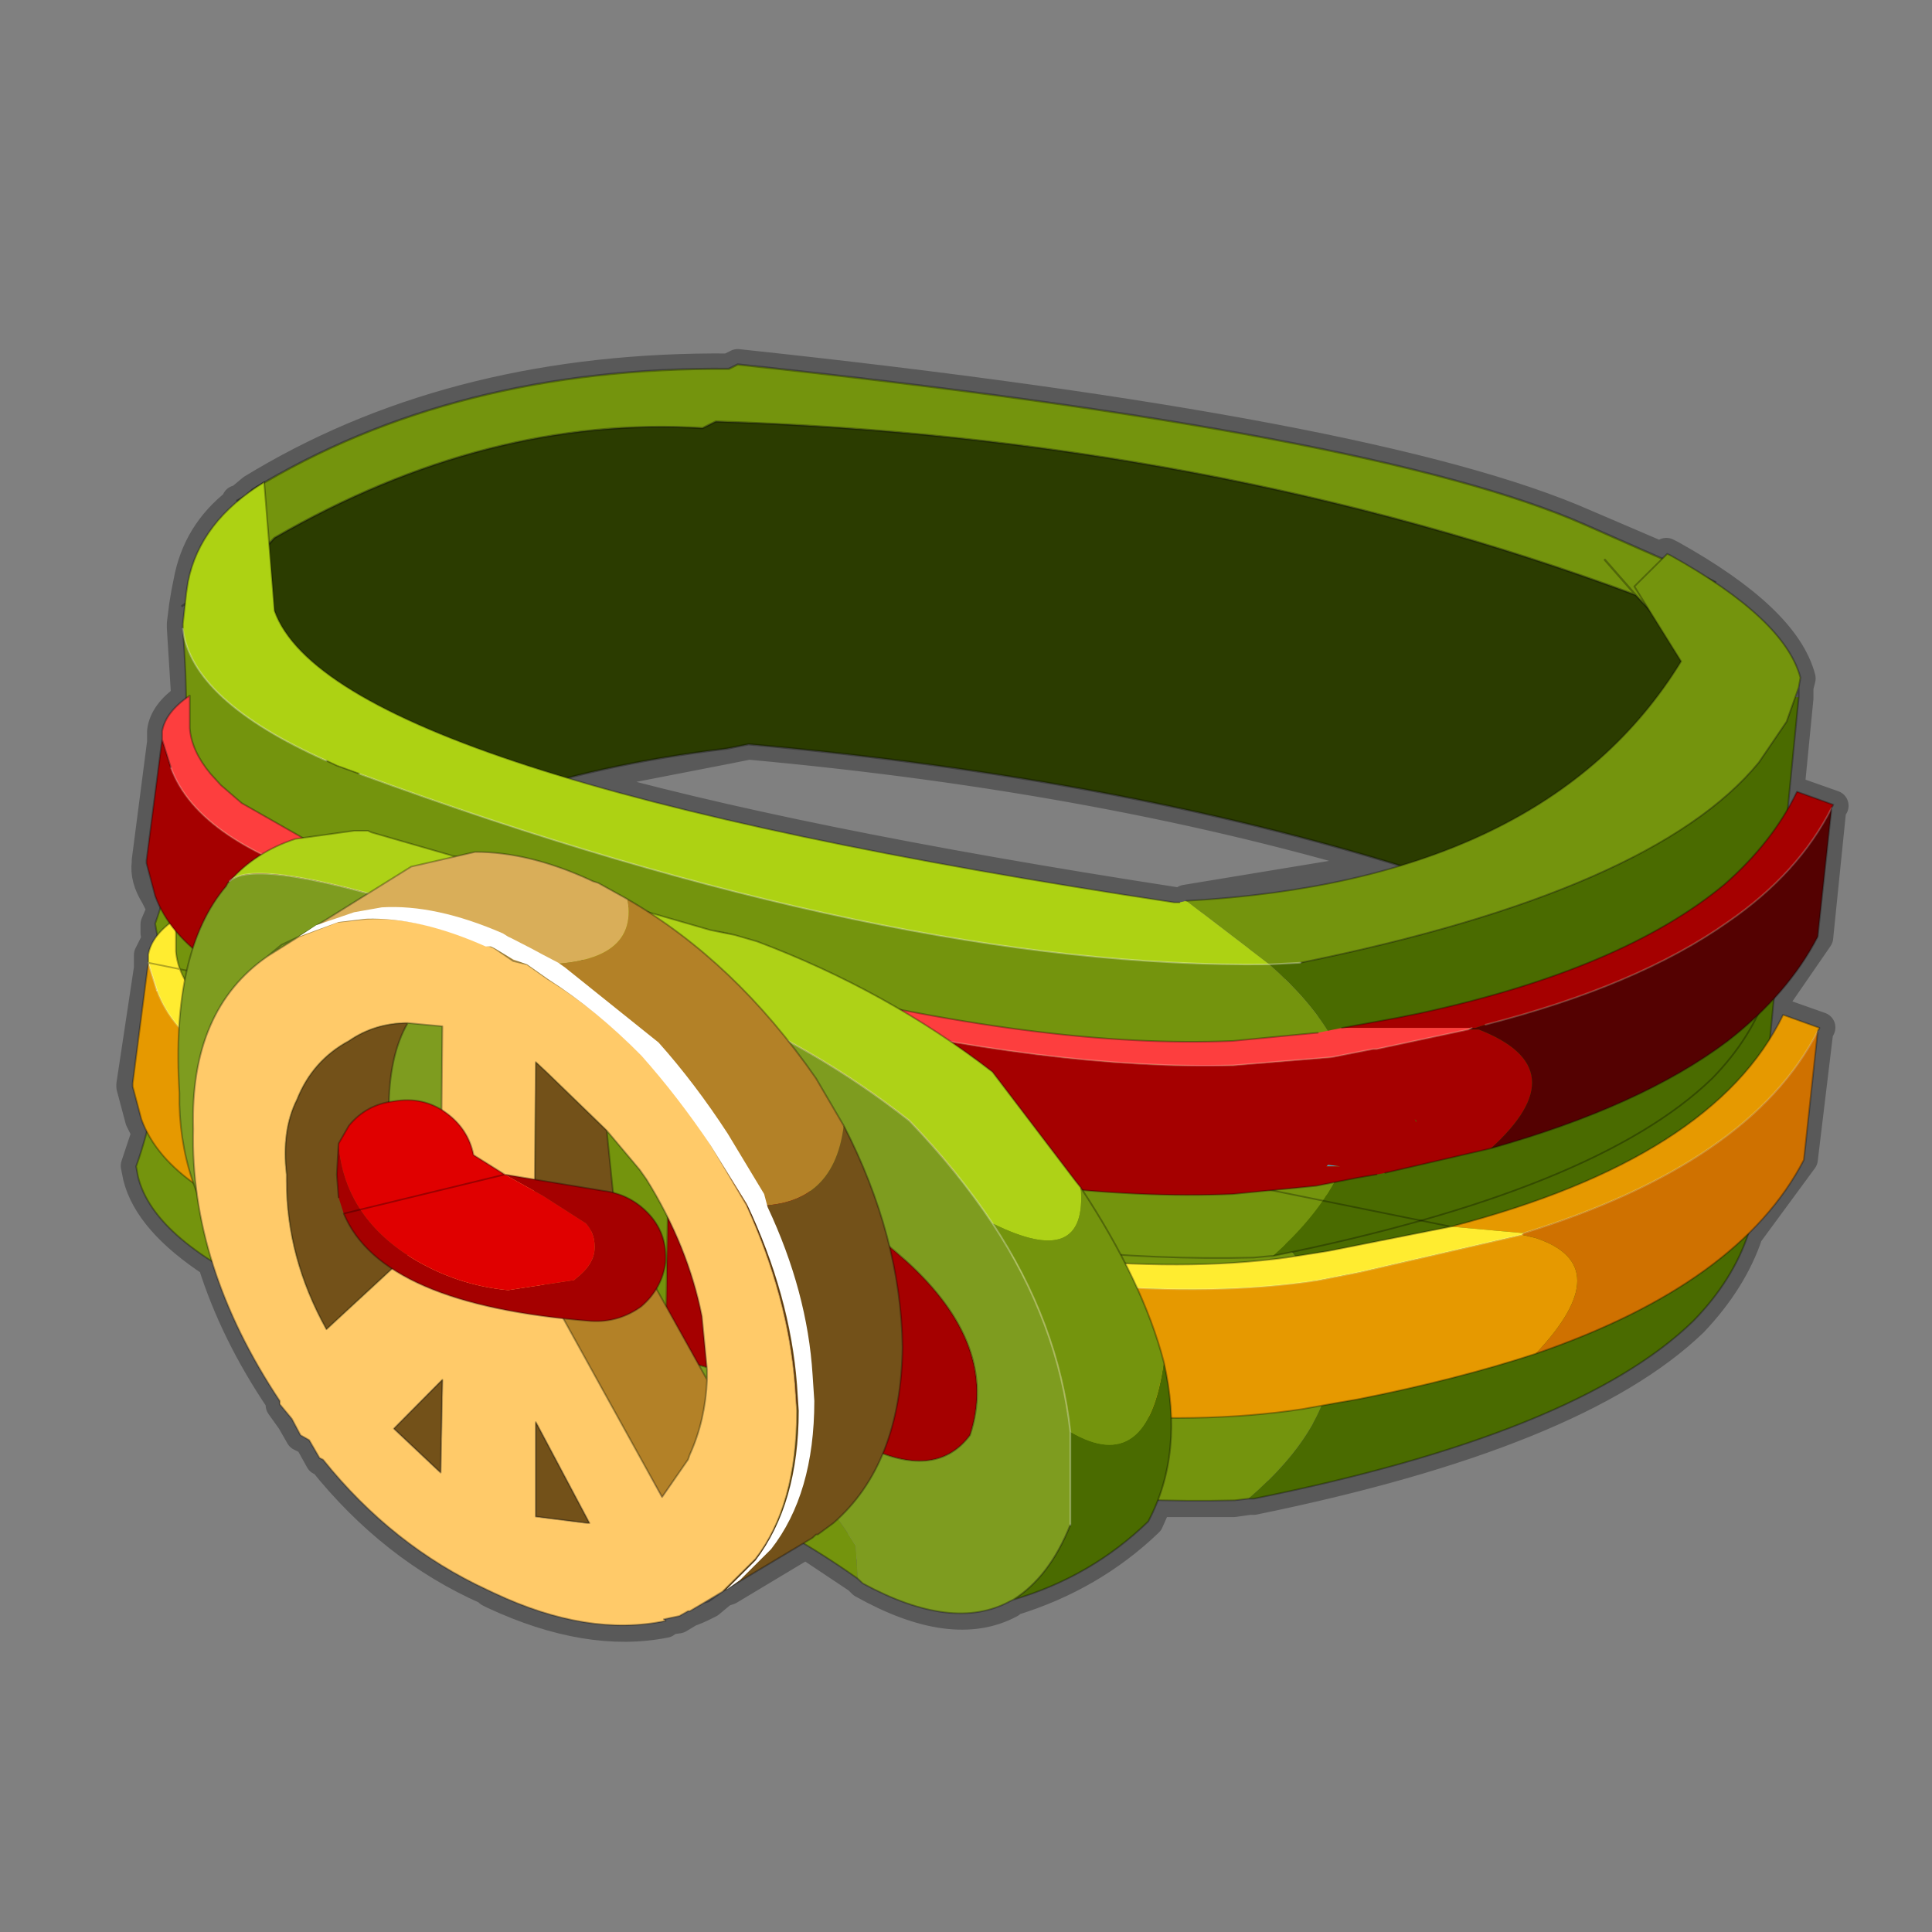<?xml version="1.0" encoding="UTF-8" standalone="no"?>
<svg xmlns:xlink="http://www.w3.org/1999/xlink" height="440.0px" width="440.0px" xmlns="http://www.w3.org/2000/svg">
  <rect width="100%" height="100%" fill="#808080" stroke="none"/>
  <g transform="matrix(10.0, 0.0, 0.0, 10.0, 0.0, 0.0)">
    <use height="44.0" transform="matrix(1.0, 0.0, 0.0, 1.0, 0.0, 0.0)" width="44.0" xlink:href="#shape0"/>
    <use height="35.1" transform="matrix(0.788, 0.0, 0.0, 0.742, 3.022, 10.981)" width="49.15" xlink:href="#sprite0"/>
  </g>
  <defs>
    <g id="shape0" transform="matrix(1.0, 0.0, 0.0, 1.0, 0.0, 0.0)">
      <path d="M44.0 44.0 L0.0 44.0 0.0 0.0 44.0 0.0 44.0 44.0" fill="#43adca" fill-opacity="0.0" fill-rule="evenodd" stroke="none"/>
      <path d="M30.55 23.4 L31.8 23.2 32.35 23.1 Q36.95 22.1 39.25 20.15 L40.7 18.45 40.95 15.9 40.95 15.65 40.85 15.9 40.7 16.45 40.05 17.35 38.5 18.75 37.55 19.35 37.2 19.55 Q34.4 20.95 29.6 21.95 L28.9 21.95 Q21.15 22.1 10.6 18.45 L8.2 17.6 7.65 17.45 7.45 17.35 6.6 16.95 Q4.3 15.7 4.15 14.3 L4.25 15.9 4.3 15.85 4.3 16.6 Q4.35 17.1 4.8 17.6 L5.05 17.9 5.5 18.3 6.8 19.1 8.05 18.9 8.4 18.9 8.45 18.95 10.35 19.5 10.8 19.45 Q12.05 19.45 13.4 20.05 L13.5 20.1 13.65 20.15 14.3 20.5 14.75 20.8 16.2 21.2 16.55 21.25 16.6 21.3 16.75 21.3 17.25 21.45 Q19.0 22.1 20.55 23.05 L28.05 23.7 29.6 23.55 30.0 23.5 M36.55 12.75 L37.25 13.55 37.5 13.85 37.2 13.35 37.85 12.7 36.1 11.95 Q31.35 9.85 16.8 8.3 L16.6 8.4 Q10.5 8.35 6.0 11.0 L6.15 12.4 6.25 12.25 Q11.1 9.45 16.0 9.75 L16.3 9.6 Q27.55 9.95 37.25 13.55 M37.85 12.7 L37.95 12.6 38.05 12.65 Q40.65 14.1 41.0 15.45 L40.95 15.65 M40.7 18.45 L40.9 18.05 41.75 18.35 41.7 18.4 41.4 21.35 40.4 22.8 40.3 23.65 40.6 23.1 41.45 23.4 41.4 23.5 41.05 26.4 39.8 28.1 Q39.45 29.15 38.55 30.1 35.9 32.65 28.55 34.15 L28.45 34.15 28.1 34.2 26.35 34.2 26.15 34.65 Q24.85 35.9 23.05 36.45 L23.0 36.5 Q21.7 37.2 19.65 36.05 L19.55 35.95 18.35 35.15 16.6 36.2 16.45 36.25 16.15 36.5 16.05 36.55 Q15.85 36.65 15.7 36.7 L15.45 36.85 15.1 36.9 15.15 36.95 Q13.4 37.3 11.25 36.3 L11.15 36.25 11.1 36.2 Q8.95 35.25 7.35 33.25 L7.3 33.25 7.05 32.8 6.85 32.7 6.65 32.35 6.4 32.0 6.4 31.9 Q5.35 30.35 4.85 28.75 3.4 27.8 3.15 26.8 L3.1 26.55 3.35 25.8 3.2 25.5 3.0 24.75 3.0 24.7 3.4 22.05 3.4 21.75 3.6 21.35 3.55 21.25 3.55 21.05 3.7 20.7 3.55 20.4 Q3.3 20.0 3.35 19.65 L3.35 19.6 3.7 16.9 3.7 16.75 3.7 16.65 Q3.75 16.25 4.25 15.9 M41.7 18.4 L40.55 20.0 39.35 21.0 Q37.3 22.45 33.8 23.35 M6.25 12.25 L6.15 12.4 6.25 13.9 Q7.0 15.95 12.95 17.75 L16.55 17.05 17.05 16.95 Q25.3 17.7 31.85 19.7 36.2 18.4 38.3 15.05 L37.5 13.85 M40.05 23.15 L39.35 23.7 Q37.35 25.2 33.95 26.15 L31.55 26.7 30.9 26.85 30.4 26.95 29.95 27.0 28.05 27.2 24.65 27.15 25.55 28.6 28.55 28.65 28.95 28.6 29.0 28.6 29.45 28.5 Q36.45 27.05 39.0 24.55 L40.05 23.15 40.4 22.8 M41.4 23.5 L40.15 25.2 Q38.3 27.0 34.7 28.1 L34.65 28.15 30.95 29.0 30.0 29.15 29.9 29.2 25.9 29.35 26.5 31.0 26.65 32.3 29.65 32.1 30.15 32.0 30.5 31.95 30.9 31.85 34.95 30.85 Q38.1 29.75 39.8 28.1 M33.45 23.45 L31.35 23.9 31.25 23.9 30.55 24.05 30.3 24.1 28.05 24.25 21.7 23.75 22.6 24.4 24.5 26.9 24.6 27.05 24.65 27.15 M40.3 23.65 Q38.5 26.55 33.05 27.95 L30.25 28.5 29.5 28.6 29.3 28.65 25.65 28.8 25.9 29.35 M10.35 19.5 L9.4 19.75 8.4 20.4 6.8 21.35 7.35 21.15 7.7 21.05 8.35 20.95 Q9.55 20.85 11.1 21.55 L11.15 21.55 11.25 21.6 11.7 21.9 12.0 22.0 12.45 22.3 13.45 23.0 M16.6 21.3 L16.2 21.2 M26.75 20.55 Q18.0 19.2 12.95 17.75 M4.15 14.3 L4.15 14.2 4.2 13.8 4.25 13.5 4.3 13.25 Q4.5 12.15 5.4 11.45 L5.4 11.4 5.45 11.4 5.75 11.15 6.0 11.0 M5.45 11.4 L5.4 11.45 M5.45 11.4 L5.4 11.4 M6.8 19.1 L6.7 19.1 5.95 19.45 5.25 20.05 Q5.7 19.6 8.4 20.4 M5.95 19.45 Q4.7 18.85 4.2 18.05 L4.15 18.0 3.9 17.5 3.7 16.9 M4.0 21.2 L4.0 21.65 4.25 22.3 4.4 21.6 4.0 21.2 3.9 21.05 3.6 21.35 M3.9 21.05 L3.7 20.7 M5.25 20.05 L5.2 20.1 5.15 20.2 Q4.65 20.75 4.4 21.6 M6.8 21.35 Q6.55 21.4 6.45 21.55 L6.1 21.8 6.8 21.35 M3.4 22.05 L3.55 22.55 3.8 23.05 4.1 23.45 Q4.1 22.85 4.25 22.3 M4.1 23.45 L4.1 24.9 4.1 25.15 Q4.1 26.15 4.45 27.0 L4.5 27.15 4.4 25.75 Q4.35 23.05 6.1 21.8 M4.45 27.0 Q3.65 26.45 3.35 25.8 M7.7 27.3 L7.7 26.75 7.7 26.05 7.95 25.65 8.85 25.15 Q8.9 24.0 9.3 23.35 8.55 23.35 7.95 23.75 7.15 24.2 6.8 25.05 6.45 25.8 6.5 26.75 L6.5 26.95 Q6.5 28.6 7.45 30.25 L7.45 30.3 8.95 28.9 Q8.15 28.4 7.85 27.65 M4.5 27.15 L4.85 28.75 M23.05 36.45 Q23.9 35.9 24.35 34.75 L24.45 34.1 24.35 32.6 24.3 32.2 Q24.05 30.6 23.35 29.1 L23.05 28.55 22.9 28.35 22.6 27.85 21.75 26.75 20.7 25.55 17.95 23.7 18.6 24.6 19.2 25.65 20.25 28.35 20.65 28.7 Q22.35 30.3 22.25 31.95 L22.1 32.7 Q21.45 33.6 20.1 33.15 L19.1 34.65 19.0 34.7 18.65 35.0 18.6 35.0 18.5 35.05 18.35 35.15 M21.7 23.75 L20.55 23.05 M18.15 32.2 L18.05 33.45 17.9 34.15 17.65 34.8 17.2 35.5 16.45 36.25 16.05 36.55 M20.1 33.15 Q20.5 32.1 20.55 30.7 L20.25 28.35 M26.65 32.3 Q26.7 33.35 26.35 34.2 M25.55 28.6 L25.65 28.8 M13.45 25.4 L12.45 24.45 12.4 24.4 12.2 24.25 12.2 26.95 13.75 27.15 14.0 27.2 13.8 25.8 13.45 25.4 M16.25 26.1 L16.4 26.4 M14.0 27.2 Q14.45 27.3 14.8 27.7 15.2 28.15 15.15 28.75 L14.95 29.35 15.2 29.75 15.25 27.75 14.75 26.9 14.55 26.65 13.8 25.8 M9.3 23.35 L10.1 23.4 10.1 25.3 10.15 25.35 Q10.65 25.75 10.8 26.3 L11.5 26.75 12.2 26.95 M10.1 25.3 L9.0 25.1 8.85 25.15 M12.2 34.6 L13.4 34.7 12.2 32.4 12.2 34.6 M10.1 31.45 L10.05 33.55 9.0 32.55 10.1 31.45 M16.1 31.2 L16.1 31.15 15.9 31.1 16.1 31.45 16.1 31.2 M15.2 29.75 L15.9 31.1 M16.1 31.15 L16.0 30.0 15.25 27.75 M8.95 28.9 Q10.2 29.75 12.85 30.05 L13.45 30.1 Q14.1 30.15 14.6 29.75 L14.95 29.35 M12.85 30.05 L15.05 34.15 15.35 33.85 15.7 33.25 15.7 33.15 16.1 31.8 16.1 31.45 M17.95 23.7 Q16.45 21.9 14.75 20.8 M27.0 20.5 L31.85 19.7" fill="none" stroke="#000000" stroke-linecap="round" stroke-linejoin="round" stroke-opacity="0.302" stroke-width="0.7"/>
      <path d="M6.1 12.4 L6.25 12.25 5.9 12.65 6.1 12.4" fill="url(#gradient0)" fill-rule="evenodd" stroke="none"/>
      <path d="M6.1 12.4 L5.75 11.85 5.6 11.4 5.6 11.3 5.75 11.15 Q10.35 8.35 16.6 8.4 L16.8 8.3 Q31.35 9.85 36.1 11.95 40.85 14.05 38.05 12.8 37.9 13.05 38.25 13.2 L39.2 15.45 39.2 15.65 37.25 13.55 Q27.55 9.95 16.3 9.6 L16.0 9.75 Q11.1 9.45 6.25 12.25 L6.1 12.4 M36.55 12.75 L37.25 13.55 36.55 12.75" fill="#74940d" fill-rule="evenodd" stroke="none"/>
      <path d="M6.25 12.25 Q11.1 9.45 16.0 9.75 L16.3 9.6 Q27.55 9.95 37.25 13.55 L39.2 15.65 38.85 17.6 32.45 19.9 32.0 19.75 Q25.4 17.7 17.05 16.95 L16.55 17.05 Q10.7 17.75 7.15 20.3 L5.85 12.7 5.9 12.65 6.25 12.25" fill="#2b3c00" fill-rule="evenodd" stroke="none"/>
      <path d="M39.2 15.65 L39.2 15.45 38.25 13.2 Q37.9 13.05 38.05 12.8 40.85 14.05 36.1 11.95 31.35 9.85 16.8 8.3 L16.6 8.4 Q10.35 8.35 5.75 11.15 L5.6 11.3 5.6 11.4 5.75 11.85 6.1 12.4 6.25 12.25 Q11.1 9.45 16.0 9.75 L16.3 9.6 Q27.55 9.95 37.25 13.55 L36.55 12.75 M39.2 15.65 L37.25 13.55 M39.2 15.65 L40.1 16.7 M5.85 12.7 L7.15 20.3 Q10.7 17.75 16.55 17.05 L17.05 16.95 Q25.4 17.7 32.0 19.75 L32.45 19.9 38.85 17.6 39.2 15.65 M33.55 20.25 L32.45 19.9 M5.6 11.4 L5.4 11.4 5.75 11.85 5.8 12.5 6.1 12.4 M5.9 12.65 L6.25 12.25 M5.4 11.4 L5.6 11.3 M5.8 12.5 L5.85 12.65 5.9 12.65 M5.85 12.7 L5.85 12.65 4.15 13.8 M7.4 21.75 L7.15 20.3 6.3 21.0" fill="none" stroke="#000000" stroke-linecap="round" stroke-linejoin="round" stroke-opacity="0.302" stroke-width="0.05"/>
    </g>
    <linearGradient gradientTransform="matrix(0.021, 0.0, 0.0, 0.007, 22.4, 14.3)" gradientUnits="userSpaceOnUse" id="gradient0" spreadMethod="pad" x1="-819.2" x2="819.2">
      <stop offset="0.0" stop-color="#282418"/>
      <stop offset="1.0" stop-color="#14120c"/>
    </linearGradient>
    <g id="sprite0" transform="matrix(1.0, 0.0, 0.0, 1.0, 22.25, 15.25)">
      <use height="35.1" transform="matrix(1.0, 0.0, 0.0, 1.0, -22.25, -15.25)" width="49.15" xlink:href="#shape1"/>
    </g>
    <g id="shape1" transform="matrix(1.0, 0.0, 0.0, 1.0, 22.25, 15.25)">
      <path d="M7.65 5.05 Q18.05 4.45 21.95 -2.3 L20.6 -4.6 20.8 -4.8 25.0 -0.45 24.2 0.8 Q21.15 4.75 10.95 6.95 L10.05 7.0 10.0 6.95 7.65 5.05 M10.0 15.95 L9.6 16.0 Q-1.4 16.3 -17.05 10.15 L-17.7 9.9 -18.0 9.75 Q-21.65 8.05 -22.1 6.05 L-22.15 5.75 Q-20.95 2.15 -21.35 -3.3 -21.1 -1.1 -17.2 0.75 L-16.9 0.9 -16.25 1.15 Q-0.9 7.15 10.0 7.0 14.85 11.5 10.0 15.95" fill="#74940d" fill-rule="evenodd" stroke="none"/>
      <path d="M20.8 -4.8 L21.55 -5.6 21.65 -5.55 Q24.95 -3.6 25.4 -1.8 L25.35 -1.5 25.25 -1.2 25.0 -0.45 20.8 -4.8" fill="#597802" fill-rule="evenodd" stroke="none"/>
      <path d="M25.35 -1.2 L24.55 7.45 24.45 7.8 Q24.0 9.25 22.85 10.5 19.5 13.95 10.15 15.95 L10.0 15.95 Q14.85 11.5 10.0 7.0 L10.05 7.0 10.95 6.95 Q21.15 4.75 24.2 0.8 L25.0 -0.45 25.25 -1.2 25.35 -1.2" fill="#4a6b00" fill-rule="evenodd" stroke="none"/>
      <path d="M-21.35 -3.3 L-21.35 -3.35 -21.35 -3.45 -21.25 -4.4 -21.2 -4.75 Q-20.85 -6.6 -19.0 -7.8 L-18.7 -3.85 Q-17.0 1.2 7.3 5.1 L7.45 5.1 7.65 5.05 10.0 6.95 10.05 7.0 10.0 7.0 Q-0.9 7.15 -16.25 1.15 L-16.9 0.9 -17.2 0.75 Q-21.1 -1.1 -21.35 -3.3" fill="#add213" fill-rule="evenodd" stroke="none"/>
      <path d="M7.65 5.05 Q18.05 4.45 21.95 -2.3 L20.6 -4.6 20.8 -4.8 21.55 -5.6 21.65 -5.55 Q24.95 -3.6 25.4 -1.8 L25.35 -1.5 25.35 -1.2 24.55 7.45 24.45 7.8 Q24.0 9.25 22.85 10.5 19.5 13.95 10.15 15.95 L10.0 15.95 9.6 16.0 Q-1.4 16.3 -17.05 10.15 L-17.7 9.9 M-18.0 9.75 Q-21.65 8.05 -22.1 6.05 L-22.15 5.75 Q-20.95 2.15 -21.35 -3.3 L-21.35 -3.35 -21.35 -3.45 -21.25 -4.4 -21.2 -4.75 Q-20.85 -6.6 -19.0 -7.8 L-18.7 -3.85 Q-17.0 1.2 7.3 5.1 L7.45 5.1 M10.95 6.95 Q21.15 4.75 24.2 0.8 L25.0 -0.45 25.25 -1.2 25.35 -1.5 M-17.2 0.75 L-16.9 0.9 -16.25 1.15" fill="none" stroke="#000000" stroke-linecap="round" stroke-linejoin="round" stroke-opacity="0.302" stroke-width="0.05"/>
      <path d="M10.05 7.0 L10.95 6.95 M-16.25 1.15 Q-0.9 7.15 10.0 7.0 L10.05 7.0 M-21.35 -3.3 Q-21.1 -1.1 -17.2 0.75" fill="none" stroke="#ffffff" stroke-linecap="round" stroke-linejoin="round" stroke-opacity="0.302" stroke-width="0.05"/>
      <path d="M10.6 -0.45 L11.5 -0.5 Q21.7 -2.7 24.75 -6.65 L25.55 -7.9 25.8 -8.65 25.9 -8.65 25.1 0.0 25.0 0.35 Q24.55 1.8 23.4 3.05 20.05 6.5 10.7 8.5 15.4 4.05 10.6 -0.45" fill="#4a6b00" fill-rule="evenodd" stroke="none"/>
      <path d="M11.5 -0.5 L10.6 -0.45 Q15.4 4.05 10.7 8.5 L10.65 8.5 10.15 8.55 Q-0.85 8.85 -16.5 2.7 L-17.15 2.45 -17.45 2.3 Q-21.1 0.6 -21.55 -1.4 L-21.6 -1.7 Q-20.4 -5.3 -20.8 -10.75 -20.55 -8.55 -16.65 -6.7 L-16.35 -6.55 -15.7 -6.3 Q-0.3 -0.3 10.6 -0.45 L8.2 -2.4 Q18.6 -3.0 22.5 -9.75 L21.15 -12.05 22.1 -13.05 22.2 -13.0 Q25.5 -11.05 25.95 -9.25 L25.9 -8.95 25.8 -8.65 25.55 -7.9 24.75 -6.65 Q21.7 -2.7 11.5 -0.5" fill="#74940d" fill-rule="evenodd" stroke="none"/>
      <path d="M-20.8 -10.75 L-20.8 -10.8 -20.8 -10.9 -20.7 -11.85 -20.65 -12.2 Q-20.3 -14.05 -18.45 -15.25 L-18.15 -11.3 Q-16.45 -6.25 7.85 -2.35 L8.0 -2.35 8.2 -2.4 10.6 -0.45 Q-0.3 -0.3 -15.7 -6.3 L-16.35 -6.55 -16.65 -6.7 Q-20.55 -8.55 -20.8 -10.75" fill="#add213" fill-rule="evenodd" stroke="none"/>
      <path d="M10.7 8.5 Q20.05 6.5 23.4 3.05 24.55 1.8 25.0 0.35 L25.1 0.0 25.9 -8.65 M25.8 -8.65 L25.55 -7.9 24.75 -6.65 Q21.7 -2.7 11.5 -0.5 M8.0 -2.35 L7.85 -2.35 Q-16.45 -6.25 -18.15 -11.3 L-18.45 -15.25 Q-20.3 -14.05 -20.65 -12.2 L-20.7 -11.85 -20.8 -10.9 -20.8 -10.8 -20.8 -10.75 M-16.65 -6.7 L-16.35 -6.55 -15.7 -6.3 M8.2 -2.4 Q18.6 -3.0 22.5 -9.75 L21.15 -12.05 22.1 -13.05 22.2 -13.0 Q25.5 -11.05 25.95 -9.25 L25.9 -8.95 25.9 -8.65 M25.9 -8.95 L25.8 -8.65 M10.7 8.5 L10.65 8.5 10.15 8.55 Q-0.85 8.85 -16.5 2.7 L-17.15 2.45 M-17.45 2.3 Q-21.1 0.6 -21.55 -1.4 L-21.6 -1.7 Q-20.4 -5.3 -20.8 -10.75" fill="none" stroke="#000000" stroke-linecap="round" stroke-linejoin="round" stroke-opacity="0.302" stroke-width="0.05"/>
      <path d="M11.5 -0.5 L10.6 -0.45 M-20.8 -10.75 Q-20.55 -8.55 -16.65 -6.7 M-15.7 -6.3 Q-0.3 -0.3 10.6 -0.45" fill="none" stroke="#ffffff" stroke-linecap="round" stroke-linejoin="round" stroke-opacity="0.302" stroke-width="0.05"/>
      <path d="M-21.8 -0.5 L-21.55 0.35 Q-20.75 2.7 -16.45 4.0 L-3.6 7.75 -3.3 7.85 Q6.15 10.2 12.0 9.25 L13.2 9.0 17.9 7.85 18.3 7.95 Q20.7 8.8 18.3 11.5 16.0 12.3 13.15 12.9 L12.6 13.0 11.55 13.2 Q5.7 14.15 -3.75 11.8 L-4.05 11.7 -16.9 7.95 Q-21.2 6.65 -22.0 4.3 L-22.25 3.3 -22.25 3.2 -21.8 -0.5 M17.95 7.8 L15.85 7.6 Q23.45 5.5 25.45 1.1 L26.5 1.5 26.45 1.6 Q24.5 5.65 17.95 7.8" fill="#e69900" fill-rule="evenodd" stroke="none"/>
      <path d="M-21.8 -0.5 L-21.8 -0.65 -21.8 -0.75 Q-21.7 -1.35 -21.0 -1.85 L-21.0 -0.85 Q-20.95 -0.15 -20.4 0.55 L-20.1 0.9 -19.5 1.45 -17.35 2.75 -4.5 6.8 -4.2 6.9 Q5.2 9.4 11.1 8.55 L12.3 8.35 15.85 7.6 17.95 7.8 17.9 7.85 13.2 9.0 12.0 9.25 Q6.15 10.2 -3.3 7.85 L-3.6 7.75 -16.45 4.0 Q-20.75 2.7 -21.55 0.35 L-21.8 -0.5" fill="#ffec30" fill-rule="evenodd" stroke="none"/>
      <path d="M17.9 7.85 L17.95 7.8 Q24.5 5.65 26.45 1.6 L26.05 5.55 Q24.2 9.35 18.3 11.5 20.7 8.8 18.3 7.95 L17.9 7.85" fill="#cf7100" fill-rule="evenodd" stroke="none"/>
      <path d="M-21.8 -0.5 L-21.55 0.35" fill="none" stroke="#ffffff" stroke-linecap="round" stroke-linejoin="round" stroke-opacity="0.302" stroke-width="0.05"/>
      <path d="M-21.55 0.35 Q-20.75 2.7 -16.45 4.0 L-3.6 7.75 -3.3 7.85 Q6.15 10.2 12.0 9.25 L13.2 9.0 17.9 7.85 17.95 7.8 M26.45 1.6 Q24.5 5.65 17.95 7.8" fill="none" stroke="#ffffff" stroke-linecap="round" stroke-linejoin="round" stroke-opacity="0.2" stroke-width="0.05"/>
      <path d="M15.85 7.6 L12.3 8.35 11.1 8.55 Q5.2 9.4 -4.2 6.9 L-4.5 6.8 -17.35 2.75 -19.5 1.45 -20.1 0.9 -20.4 0.55 Q-20.95 -0.15 -21.0 -0.85 L-21.0 -1.85 Q-21.7 -1.35 -21.8 -0.75 L-21.8 -0.65 -21.8 -0.5 M15.85 7.6 Q23.45 5.5 25.45 1.1 L26.5 1.5 26.45 1.6 26.05 5.55 Q24.2 9.35 18.3 11.5 16.0 12.3 13.15 12.9 L12.6 13.0 11.55 13.2 Q5.7 14.15 -3.75 11.8 L-4.05 11.7 -16.9 7.95 Q-21.2 6.65 -22.0 4.3 L-22.25 3.3 -22.25 3.2 -21.8 -0.5 Z" fill="none" stroke="#000000" stroke-linecap="round" stroke-linejoin="round" stroke-opacity="0.302" stroke-width="0.05"/>
      <path d="M12.25 5.75 L12.3 5.7 12.65 5.75 12.25 5.75" fill="#519ac7" fill-rule="evenodd" stroke="none"/>
      <path d="M12.7 1.5 L14.25 1.2 14.95 1.05 Q20.8 -0.3 23.75 -2.9 25.15 -4.2 25.85 -5.75 L26.9 -5.35 26.85 -5.25 Q25.9 -3.25 23.85 -1.75 21.25 0.2 16.85 1.4 L16.55 1.5 16.45 1.5 12.7 1.5 M17.0 5.2 L13.95 5.95 13.7 6.0 13.15 6.1 11.95 6.35 9.55 6.6 Q4.25 6.85 -3.35 4.95 L-3.65 4.85 -16.5 1.1 Q-20.8 -0.2 -21.6 -2.55 L-21.85 -3.55 -21.85 -3.65 -21.4 -7.35 -21.15 -6.5 Q-20.35 -4.15 -16.05 -2.85 L-3.2 0.9 -2.9 1.0 Q4.4 2.8 9.55 2.65 L12.4 2.4 13.6 2.15 13.7 2.15 16.35 1.55 16.65 1.55 Q19.55 2.75 17.0 5.2 M12.25 5.75 L12.65 5.75 12.3 5.7 12.25 5.75 M14.8 4.3 L14.85 4.4 14.85 4.35 14.8 4.3" fill="#a50000" fill-rule="evenodd" stroke="none"/>
      <path d="M-21.4 -7.35 L-21.4 -7.5 -21.4 -7.6 Q-21.3 -8.2 -20.6 -8.7 L-20.6 -7.7 Q-20.55 -7.0 -20.0 -6.3 L-19.7 -5.95 -19.1 -5.4 -16.95 -4.1 -4.1 -0.05 -3.8 0.05 Q4.1 2.15 9.55 1.9 L11.5 1.7 12.0 1.65 12.7 1.5 16.45 1.5 16.35 1.55 13.7 2.15 13.6 2.15 12.4 2.4 9.55 2.65 Q4.4 2.8 -2.9 1.0 L-3.2 0.9 -16.05 -2.85 Q-20.35 -4.15 -21.15 -6.5 L-21.4 -7.35" fill="#fd3e3e" fill-rule="evenodd" stroke="none"/>
      <path d="M26.85 -5.25 L26.45 -1.3 Q25.6 0.45 23.85 1.9 21.35 3.9 17.0 5.2 19.55 2.75 16.65 1.55 L16.35 1.55 16.45 1.5 16.55 1.5 16.85 1.4 Q21.25 0.2 23.85 -1.75 25.9 -3.25 26.85 -5.25" fill="#540101" fill-rule="evenodd" stroke="none"/>
      <path d="M16.85 1.4 Q21.25 0.2 23.85 -1.75 25.9 -3.25 26.85 -5.25 M16.45 1.5 L16.35 1.55 13.7 2.15 13.6 2.15 12.4 2.4 9.55 2.65 Q4.4 2.8 -2.9 1.0 L-3.2 0.9 -16.05 -2.85 Q-20.35 -4.15 -21.15 -6.5" fill="none" stroke="#ffffff" stroke-linecap="round" stroke-linejoin="round" stroke-opacity="0.2" stroke-width="0.05"/>
      <path d="M12.7 1.5 L14.25 1.2 14.95 1.05 Q20.8 -0.3 23.75 -2.9 25.15 -4.2 25.85 -5.75 L26.9 -5.35 26.85 -5.25 26.45 -1.3 Q25.6 0.45 23.85 1.9 21.35 3.9 17.0 5.2 L13.95 5.95 M13.7 6.0 L13.15 6.1 11.95 6.35 9.55 6.6 Q4.25 6.85 -3.35 4.95 L-3.65 4.85 -16.5 1.1 Q-20.8 -0.2 -21.6 -2.55 L-21.85 -3.55 -21.85 -3.65 -21.4 -7.35 -21.4 -7.5 -21.4 -7.6 Q-21.3 -8.2 -20.6 -8.7 L-20.6 -7.7 Q-20.55 -7.0 -20.0 -6.3 L-19.7 -5.95 -19.1 -5.4 -16.95 -4.1 -4.1 -0.05 -3.8 0.05 Q4.1 2.15 9.55 1.9 L11.5 1.7 12.0 1.65 M-21.15 -6.5 L-21.4 -7.35" fill="none" stroke="#000000" stroke-linecap="round" stroke-linejoin="round" stroke-opacity="0.302" stroke-width="0.05"/>
      <path d="M-10.9 1.35 L-11.05 8.85 -17.45 6.8 -18.15 6.4 Q-19.25 5.55 -19.15 3.2 -19.0 0.85 -17.15 1.4 L-17.05 1.4 -12.85 2.75 -13.0 6.55 -16.5 5.6 Q-17.05 3.4 -16.25 3.25 -14.45 3.5 -14.6 4.35" fill="none" stroke="#5eace6" stroke-linecap="round" stroke-linejoin="round" stroke-opacity="0.733" stroke-width="0.05"/>
      <path d="M-6.05 11.8 L-6.8 11.6 -6.85 11.55 -6.75 4.65 -5.95 4.95 Q-2.4 6.25 0.1 8.65 2.8 11.25 1.95 14.0 1.0 15.35 -0.95 14.4 L-2.95 13.05 -3.2 13.0 Q-4.5 12.25 -6.05 11.8" fill="#a50000" fill-rule="evenodd" stroke="none"/>
      <path d="M-4.85 -1.35 L-5.55 -1.5 -5.05 -1.4 -4.85 -1.35" fill="#2b3c00" fill-rule="evenodd" stroke="none"/>
      <path d="M-12.1 -1.55 L-13.15 -1.9 Q-18.7 -3.8 -19.45 -3.0 -18.7 -3.9 -17.55 -4.3 L-15.85 -4.55 -15.45 -4.55 -15.35 -4.5 -5.55 -1.5 -4.85 -1.35 -4.2 -1.15 Q-0.45 0.35 2.6 2.85 L5.0 6.2 5.15 6.4 Q5.35 8.95 2.6 7.5 1.6 5.9 0.2 4.35 -2.55 2.05 -5.9 0.6 L-5.95 0.6 -7.4 0.0 -7.5 -0.05 -8.85 -0.45 -12.1 -1.55" fill="#aed217" fill-rule="evenodd" stroke="none"/>
      <path d="M3.2 19.05 Q4.25 18.35 4.85 16.75 L4.85 13.9 Q7.1 15.3 7.55 11.75 8.15 14.55 7.1 16.65 5.45 18.35 3.2 19.05" fill="#4a6b00" fill-rule="evenodd" stroke="none"/>
      <path d="M-8.1 14.85 L-9.75 8.55 -10.1 7.2 -7.6 -0.05 -7.5 -0.05 -7.4 0.0 -5.95 0.6 -5.9 0.6 -5.95 4.95 -6.75 4.65 -6.85 11.55 -6.8 11.6 -6.05 11.8 -6.05 12.55 Q-2.75 15.0 -1.5 17.15 L-1.35 17.4 -1.3 18.4 Q-2.3 17.65 -3.3 17.05 -5.15 15.95 -7.15 15.35 L-9.75 8.55 -7.15 15.35 -8.1 14.85 M2.6 7.5 Q5.35 8.95 5.15 6.4 6.95 9.3 7.55 11.75 7.1 15.3 4.85 13.9 4.5 10.55 2.6 7.5" fill="#74940d" fill-rule="evenodd" stroke="none"/>
      <path d="M-8.1 14.85 L-14.3 11.85 Q-20.75 9.45 -20.9 3.85 L-20.9 3.5 Q-21.15 -0.85 -19.55 -2.85 L-19.5 -2.95 -19.45 -3.0 Q-18.7 -3.8 -13.15 -1.9 L-12.1 -1.55 -8.85 -0.45 -7.6 -0.05 -10.1 7.2 -10.2 6.85 -10.15 7.45 -9.75 8.55 -8.1 14.85 M-10.1 10.7 L-10.15 7.45 -10.1 10.7 M-5.9 0.6 Q-2.55 2.05 0.2 4.35 1.6 5.9 2.6 7.5 4.5 10.55 4.85 13.9 L4.85 16.75 Q4.25 18.35 3.2 19.05 L3.1 19.1 Q1.45 20.05 -1.15 18.55 L-1.3 18.4 -1.35 17.4 -1.5 17.15 Q-2.75 15.0 -6.05 12.55 L-6.05 11.8 Q-4.5 12.25 -3.2 13.0 L-2.95 13.05 -0.95 14.4 Q1.0 15.35 1.95 14.0 2.8 11.25 0.1 8.65 -2.4 6.25 -5.95 4.95 L-5.9 0.6 M-7.6 -0.05 L-10.4 1.95 -10.2 6.85 -10.4 1.95 -7.6 -0.05" fill="#7e9c1f" fill-rule="evenodd" stroke="none"/>
      <path d="M-19.45 -3.0 L-19.5 -2.95 -19.55 -2.85 Q-21.15 -0.85 -20.9 3.5 L-20.9 3.85 Q-20.75 9.45 -14.3 11.85 L-8.1 14.85 -9.75 8.55 -10.15 7.45 -10.1 10.7 M-12.1 -1.55 L-8.85 -0.45 -7.5 -0.05 M5.15 6.4 L5.0 6.2 2.6 2.85 Q-0.45 0.35 -4.2 -1.15 L-4.85 -1.35 -5.55 -1.5 -15.35 -4.5 -15.45 -4.55 -15.85 -4.55 -17.55 -4.3 Q-18.7 -3.9 -19.45 -3.0 M-5.55 -1.5 L-5.05 -1.4 -4.85 -1.35 M-7.6 -0.05 L-7.5 -0.05 M-8.85 -0.45 L-7.6 -0.05 -10.1 7.2 -9.75 8.55 -7.15 15.35 Q-5.15 15.95 -3.3 17.05 -2.3 17.65 -1.3 18.4 L-1.15 18.55 Q1.45 20.05 3.1 19.1 L3.2 19.05 Q4.25 18.35 4.85 16.75 M-6.05 11.8 L-6.8 11.6 -6.85 11.55 -6.75 4.65 -5.95 4.95 Q-2.4 6.25 0.1 8.65 2.8 11.25 1.95 14.0 1.0 15.35 -0.95 14.4 L-2.95 13.05 -3.2 13.0 Q-4.5 12.25 -6.05 11.8 M-10.2 6.85 L-10.4 1.95 -7.6 -0.05 M-10.1 7.2 L-10.2 6.85 -10.15 7.45 -10.1 7.2 M-7.15 15.35 L-8.1 14.85 M5.15 6.4 Q6.95 9.3 7.55 11.75 8.15 14.55 7.1 16.65 5.45 18.35 3.2 19.05" fill="none" stroke="#000000" stroke-linecap="round" stroke-linejoin="round" stroke-opacity="0.302" stroke-width="0.05"/>
      <path d="M-19.45 -3.0 Q-18.7 -3.8 -13.15 -1.9 L-12.1 -1.55 M-7.5 -0.05 L-7.4 0.0 -5.95 0.6 -5.9 0.6 Q-2.55 2.05 0.2 4.35 1.6 5.9 2.6 7.5 M4.85 16.75 L4.85 13.9 Q4.5 10.55 2.6 7.5" fill="none" stroke="#ffffff" stroke-linecap="round" stroke-linejoin="round" stroke-opacity="0.302" stroke-width="0.05"/>
      <path d="M-17.45 -1.3 L-14.2 -3.45 -12.35 -3.9 Q-10.8 -3.9 -9.05 -3.05 L-8.95 -3.0 -8.8 -2.95 -7.95 -2.45 Q-7.6 -0.35 -10.85 -0.45 L-11.25 -0.55 -11.8 -0.95 -11.9 -1.0 -12.05 -1.05 Q-13.95 -1.95 -15.5 -1.85 L-16.35 -1.75 -17.45 -1.3" fill="#d9ae59" fill-rule="evenodd" stroke="none"/>
      <path d="M-10.85 -0.45 Q-7.6 -0.35 -7.95 -2.45 -4.85 -0.55 -2.5 3.05 L-1.7 4.5 Q-2.0 7.1 -4.5 6.95 L-5.55 5.05 Q-6.45 3.55 -7.55 2.3 -8.85 0.9 -10.25 0.0 L-10.85 -0.45 M-8.3 7.25 L-5.65 12.3 Q-5.7 13.55 -6.15 14.6 L-6.2 14.75 -6.95 15.9 -10.65 8.8 -8.3 7.25" fill="#b38127" fill-rule="evenodd" stroke="none"/>
      <path d="M-17.45 -1.3 L-16.35 -1.75 -15.5 -1.85 Q-13.95 -1.95 -12.05 -1.05 L-11.9 -1.0 -11.8 -0.95 -11.25 -0.55 -10.85 -0.45 -10.25 0.0 Q-8.85 0.9 -7.55 2.3 -6.45 3.55 -5.55 5.05 L-4.5 6.95 Q-3.3 9.75 -3.1 12.45 L-3.05 13.25 Q-3.05 16.15 -4.25 17.8 L-5.2 18.8 -5.75 19.15 -6.15 19.4 -6.2 19.4 -6.45 19.55 -6.9 19.65 -6.85 19.7 Q-9.1 20.2 -11.8 18.85 L-11.9 18.8 -12.0 18.75 Q-14.75 17.4 -16.75 14.75 L-16.85 14.7 -17.15 14.15 -17.4 14.0 -17.65 13.5 -18.0 13.05 -18.0 12.95 Q-20.6 8.8 -20.5 4.6 -20.6 0.95 -18.35 -0.7 L-17.45 -1.3 M-5.65 12.3 L-5.65 12.0 -5.8 10.35 Q-6.2 8.2 -7.4 6.15 L-7.6 5.85 -8.55 4.65 -10.25 2.9 -10.6 2.55 -10.65 8.8 -6.95 15.9 -6.2 14.75 -6.15 14.6 Q-5.7 13.55 -5.65 12.3 M-14.3 1.35 Q-15.25 1.35 -16.0 1.9 -17.05 2.5 -17.5 3.7 -17.95 4.65 -17.8 6.0 L-17.8 6.2 Q-17.8 8.55 -16.65 10.75 L-13.95 8.1 -13.35 7.35 -13.3 1.45 -14.3 1.35 M-10.6 16.5 L-9.1 16.7 -9.05 16.7 -10.6 13.6 -10.6 16.5 M-14.7 13.8 L-13.35 15.15 -13.3 12.3 -14.7 13.8" fill="#ffca69" fill-rule="evenodd" stroke="none"/>
      <path d="M-1.7 4.5 Q-0.05 7.9 0.0 11.3 -0.05 14.9 -2.0 16.7 L-2.45 17.05 -2.5 17.05 -2.6 17.15 -5.2 18.8 -4.25 17.8 Q-3.05 16.15 -3.05 13.25 L-3.1 12.45 Q-3.3 9.75 -4.5 6.95 -2.0 7.1 -1.7 4.5 M-8.55 4.65 L-8.3 7.25 -10.65 8.8 -10.6 2.55 -10.25 2.9 -8.55 4.65 M-14.3 1.35 Q-14.85 2.35 -14.85 4.05 L-14.85 4.25 Q-14.85 6.2 -13.95 8.1 L-16.65 10.75 Q-17.8 8.55 -17.8 6.2 L-17.8 6.0 Q-17.95 4.65 -17.5 3.7 -17.05 2.5 -16.0 1.9 -15.25 1.35 -14.3 1.35 M-10.6 16.5 L-10.6 13.6 -9.05 16.7 -9.1 16.7 -10.6 16.5 M-14.7 13.8 L-13.3 12.3 -13.35 15.15 -14.7 13.8" fill="#735119" fill-rule="evenodd" stroke="none"/>
      <path d="M-7.95 -2.45 L-8.8 -2.95 -8.95 -3.0 -9.05 -3.05 Q-10.8 -3.9 -12.35 -3.9 L-14.2 -3.45 -17.45 -1.3 -16.35 -1.75 -15.5 -1.85 Q-13.95 -1.95 -12.05 -1.05 L-11.9 -1.0 -11.8 -0.95 -11.25 -0.55 -10.85 -0.45 -10.25 0.0 Q-8.85 0.9 -7.55 2.3 -6.45 3.55 -5.55 5.05 L-4.5 6.95 M-7.95 -2.45 Q-4.85 -0.55 -2.5 3.05 L-1.7 4.5 Q-0.05 7.9 0.0 11.3 -0.05 14.9 -2.0 16.7 L-2.45 17.05 -2.5 17.05 -2.6 17.15 -5.2 18.8 -5.6 19.1 -5.75 19.15 -6.15 19.4 -6.2 19.4 -6.45 19.55 -6.9 19.65 -6.85 19.7 Q-9.1 20.2 -11.8 18.85 L-11.9 18.8 -12.0 18.75 Q-14.75 17.4 -16.75 14.75 L-16.85 14.7 -17.15 14.15 -17.4 14.0 -17.65 13.5 -18.0 13.05 -18.0 12.95 Q-20.6 8.8 -20.5 4.6 -20.6 0.95 -18.35 -0.7 L-17.95 -1.05 -17.45 -1.3 -18.35 -0.7 M-5.65 12.3 L-5.65 12.0 -5.8 10.35 Q-6.2 8.2 -7.4 6.15 L-7.6 5.85 -8.55 4.65 -8.3 7.25 -5.65 12.3 Q-5.7 13.55 -6.15 14.6 L-6.2 14.75 -6.95 15.9 -10.65 8.8 -10.6 2.55 -10.25 2.9 -8.55 4.65 M-5.2 18.8 L-4.25 17.8 Q-3.05 16.15 -3.05 13.25 L-3.1 12.45 Q-3.3 9.75 -4.5 6.95 M-13.95 8.1 Q-14.85 6.2 -14.85 4.25 L-14.85 4.05 Q-14.85 2.35 -14.3 1.35 -15.25 1.35 -16.0 1.9 -17.05 2.5 -17.5 3.7 -17.95 4.65 -17.8 6.0 L-17.8 6.2 Q-17.8 8.55 -16.65 10.75 L-13.95 8.1 -13.35 7.35 -13.3 1.45 -14.3 1.35 M-10.6 16.5 L-9.1 16.7 -9.05 16.7 -10.6 13.6 -10.6 16.5 M-14.7 13.8 L-13.3 12.3 -13.35 15.15 -14.7 13.8 M-5.75 19.15 L-5.2 18.8" fill="none" stroke="#000000" stroke-linecap="round" stroke-linejoin="round" stroke-opacity="0.302" stroke-width="0.05"/>
      <path d="M-10.65 8.8 L-8.3 7.25" fill="none" stroke="#000000" stroke-linecap="round" stroke-linejoin="round" stroke-opacity="0.102" stroke-width="0.05"/>
      <path d="M-16.95 -1.65 L-15.85 -2.05 -15.05 -2.2 Q-13.5 -2.3 -11.55 -1.4 L-11.4 -1.3 -11.3 -1.25 -10.75 -0.95 -10.4 -0.75 -9.95 -0.5 -9.75 -0.35 -7.05 1.95 Q-6.0 3.2 -5.05 4.75 L-4.0 6.6 -3.9 7.0 Q-2.75 9.6 -2.6 12.15 L-2.55 12.95 Q-2.55 15.8 -3.8 17.5 L-4.7 18.45 -5.1 18.75 -4.25 17.85 Q-3.0 16.1 -3.0 13.25 L-3.05 12.45 Q-3.25 9.7 -4.5 6.9 L-5.55 5.1 Q-6.5 3.6 -7.55 2.35 -8.85 0.95 -10.25 0.0 L-10.85 -0.45 -11.25 -0.6 -11.8 -0.95 -11.9 -1.0 -12.05 -1.0 Q-13.95 -1.9 -15.5 -1.85 L-16.3 -1.75 -17.45 -1.3 -16.95 -1.65" fill="#ffffff" fill-rule="evenodd" stroke="none"/>
      <path d="M-16.3 5.05 Q-16.15 7.25 -14.2 8.55 -12.9 9.4 -11.4 9.55 L-9.55 9.25 -9.5 9.25 -9.45 9.2 Q-8.9 8.75 -8.9 8.25 L-8.9 8.2 Q-8.9 7.8 -9.15 7.5 L-10.4 6.65 -11.5 6.0 -8.65 6.5 Q-7.85 6.6 -7.3 7.25 -6.8 7.85 -6.85 8.7 -6.95 9.5 -7.55 10.05 -8.2 10.55 -9.0 10.5 -15.05 10.0 -16.15 7.2 L-16.3 6.7 -16.35 6.0 -16.3 5.05" fill="#a50000" fill-rule="evenodd" stroke="none"/>
      <path d="M-11.5 6.0 L-10.4 6.65 -9.15 7.5 Q-8.9 7.8 -8.9 8.2 L-8.9 8.25 Q-8.9 8.75 -9.45 9.2 L-9.5 9.25 -9.55 9.25 -11.4 9.55 Q-12.9 9.4 -14.2 8.55 -16.15 7.25 -16.3 5.05 L-16.0 4.5 Q-15.5 3.85 -14.7 3.75 -13.85 3.6 -13.2 4.1 -12.55 4.6 -12.4 5.4 L-11.5 6.0" fill="#e00000" fill-rule="evenodd" stroke="none"/>
      <path d="M-11.5 6.0 L-12.4 5.4 Q-12.55 4.6 -13.2 4.1 -13.85 3.6 -14.7 3.75 -15.5 3.85 -16.0 4.5 L-16.3 5.05 -16.35 6.0 -16.3 6.7 M-16.15 7.2 Q-15.05 10.0 -9.0 10.5 -8.2 10.55 -7.55 10.05 -6.95 9.5 -6.85 8.7 -6.8 7.85 -7.3 7.25 -7.85 6.6 -8.65 6.5 L-11.5 6.0 Z" fill="none" stroke="#000000" stroke-linecap="round" stroke-linejoin="round" stroke-opacity="0.302" stroke-width="0.05"/>
    </g>
  </defs>
</svg>
